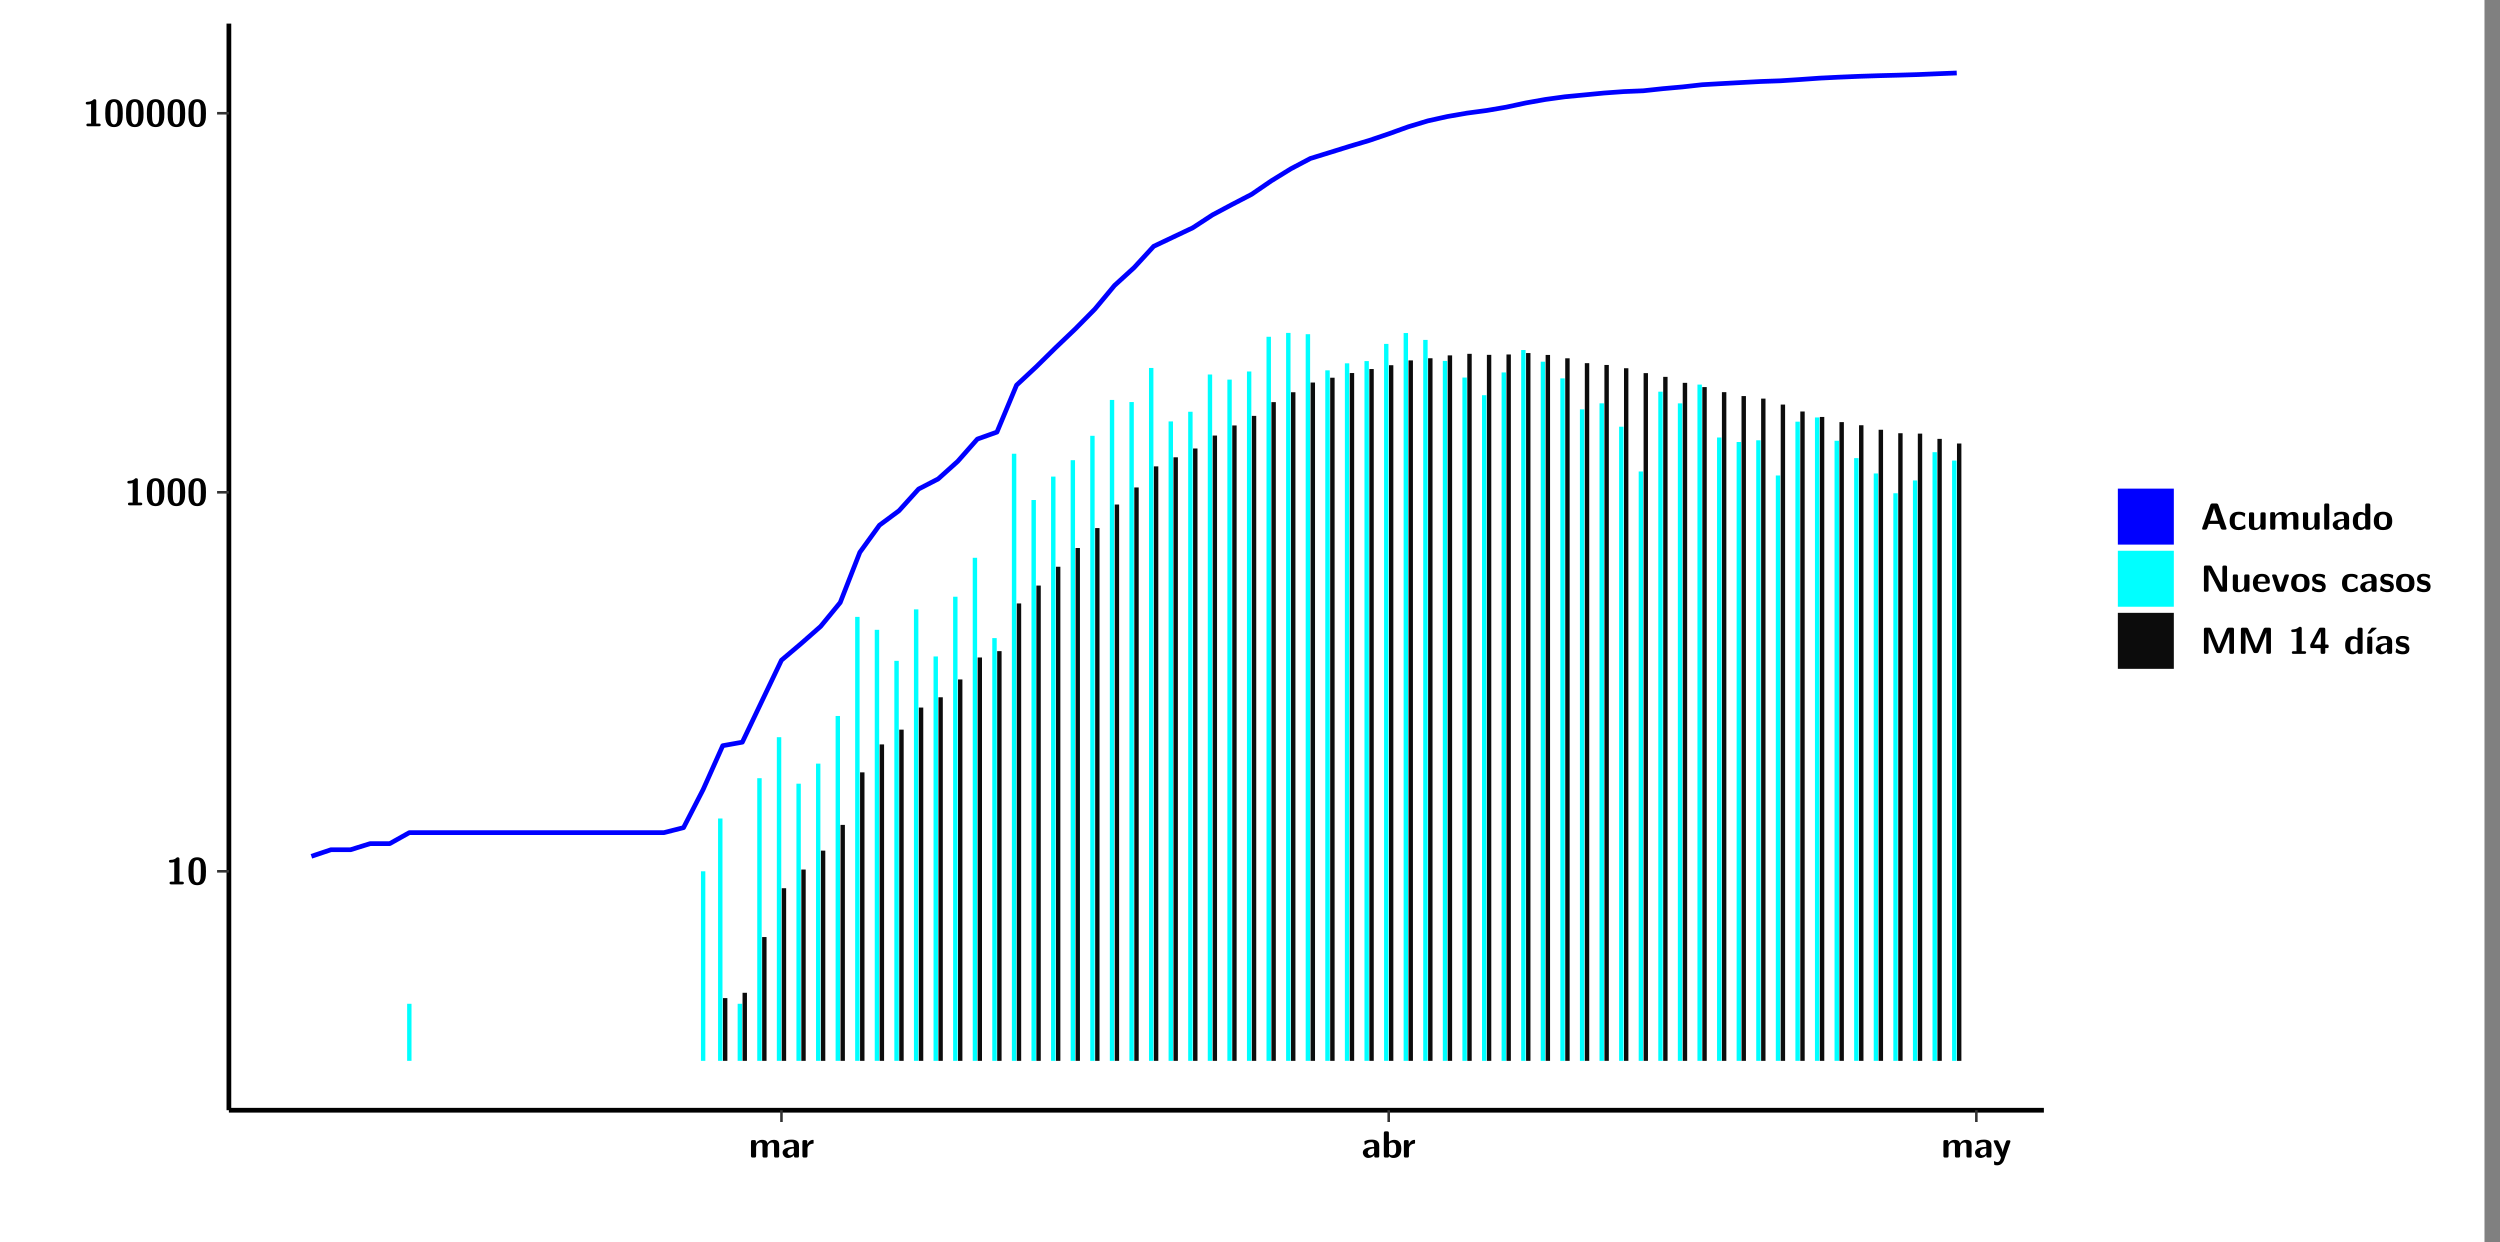 <?xml version="1.0" encoding="UTF-8"?>
<svg xmlns="http://www.w3.org/2000/svg" xmlns:xlink="http://www.w3.org/1999/xlink" width="579.653pt" height="288pt" viewBox="0 0 579.653 288" version="1.1">
<rect x="0" y="0" width="579.653" height="288" fill="#808080" stroke="none"/>
<defs>
<g>
<symbol overflow="visible" id="glyph0-0">
<path style="stroke:none;" d=""/>
</symbol>
<symbol overflow="visible" id="glyph0-1">
<path style="stroke:none;" d="M 3.109 -5.859 C 3.109 -6.016 3.109 -6.281 2.719 -6.281 C 2.547 -6.281 2.516 -6.266 2.406 -6.156 C 2.25 -6.016 1.922 -5.688 1.047 -5.672 C 0.891 -5.672 0.672 -5.609 0.672 -5.359 C 0.672 -5.047 0.969 -5.047 1.094 -5.047 C 1.344 -5.047 1.656 -5.078 1.906 -5.156 L 1.906 -0.625 L 1.234 -0.625 C 1.109 -0.625 0.812 -0.625 0.812 -0.312 C 0.812 0 1.109 0 1.234 0 L 3.719 0 C 3.828 0 4.141 0 4.141 -0.312 C 4.141 -0.625 3.828 -0.625 3.719 -0.625 L 3.109 -0.625 Z M 3.109 -5.859 "/>
</symbol>
<symbol overflow="visible" id="glyph0-2">
<path style="stroke:none;" d="M 4.438 -3 C 4.438 -4.203 4.438 -6.281 2.406 -6.281 C 0.375 -6.281 0.375 -4.219 0.375 -3 C 0.375 -1.812 0.375 0.188 2.406 0.188 C 4.438 0.188 4.438 -1.781 4.438 -3 Z M 2.406 -0.438 C 1.75 -0.438 1.656 -1.25 1.625 -1.484 C 1.562 -1.953 1.562 -2.766 1.562 -3.125 C 1.562 -3.641 1.562 -4.203 1.625 -4.641 C 1.641 -4.875 1.734 -5.641 2.406 -5.641 C 3.047 -5.641 3.156 -4.906 3.188 -4.734 C 3.25 -4.281 3.25 -3.594 3.25 -3.125 C 3.25 -2.625 3.25 -1.953 3.188 -1.469 C 3.156 -1.234 3.062 -0.438 2.406 -0.438 Z M 2.406 -0.438 "/>
</symbol>
<symbol overflow="visible" id="glyph0-3">
<path style="stroke:none;" d="M 7.062 -2.844 C 7.062 -3.75 6.672 -4.109 5.781 -4.109 C 5.156 -4.109 4.688 -3.828 4.359 -3.25 C 4.219 -4.078 3.484 -4.109 3.109 -4.109 C 2.938 -4.109 2.578 -4.109 2.188 -3.828 C 1.906 -3.625 1.734 -3.344 1.672 -3.203 L 1.672 -3.641 C 1.672 -3.922 1.609 -4.062 1.25 -4.062 L 0.953 -4.062 C 0.625 -4.062 0.531 -3.969 0.531 -3.641 L 0.531 -0.422 C 0.531 -0.109 0.625 0 0.953 0 L 1.297 0 C 1.625 0 1.719 -0.109 1.719 -0.422 L 1.719 -2.359 C 1.719 -3.141 2.25 -3.484 2.688 -3.484 C 3.109 -3.484 3.203 -3.297 3.203 -2.828 L 3.203 -0.422 C 3.203 -0.109 3.297 0 3.625 0 L 3.969 0 C 4.297 0 4.391 -0.109 4.391 -0.422 L 4.391 -2.359 C 4.391 -3.141 4.922 -3.484 5.359 -3.484 C 5.781 -3.484 5.875 -3.297 5.875 -2.828 L 5.875 -0.422 C 5.875 -0.109 5.969 0 6.297 0 L 6.641 0 C 6.984 0 7.062 -0.109 7.062 -0.422 Z M 7.062 -2.844 "/>
</symbol>
<symbol overflow="visible" id="glyph0-4">
<path style="stroke:none;" d="M 4.062 -2.766 C 4.062 -4.156 2.734 -4.156 2.297 -4.156 C 1.891 -4.156 1.453 -4.125 0.859 -3.891 C 0.672 -3.797 0.625 -3.781 0.625 -3.688 C 0.625 -3.625 0.688 -3.109 0.688 -3.047 C 0.703 -2.984 0.75 -2.938 0.812 -2.938 C 0.844 -2.938 0.875 -2.969 0.906 -3 C 1.281 -3.391 1.719 -3.578 2.266 -3.578 C 2.734 -3.578 2.875 -3.297 2.875 -2.781 L 2.875 -2.469 C 2.562 -2.469 0.266 -2.453 0.266 -1.172 C 0.266 -0.547 0.766 0.094 1.531 0.094 C 1.828 0.094 2.484 0.016 2.906 -0.594 L 2.906 -0.422 C 2.906 -0.141 2.969 0 3.328 0 L 3.641 0 C 3.984 0 4.062 -0.109 4.062 -0.422 Z M 2.875 -1.344 C 2.875 -0.531 2.047 -0.531 2.016 -0.531 C 1.641 -0.531 1.406 -0.844 1.406 -1.188 C 1.406 -2.047 2.625 -2.109 2.875 -2.109 Z M 2.875 -1.344 "/>
</symbol>
<symbol overflow="visible" id="glyph0-5">
<path style="stroke:none;" d="M 1.703 -2.016 C 1.703 -2.844 2.391 -3.188 2.938 -3.219 C 3.109 -3.234 3.125 -3.234 3.125 -3.469 L 3.125 -3.875 C 3.125 -4.047 3.125 -4.109 2.969 -4.109 C 2.719 -4.109 2.078 -4.031 1.672 -3.078 L 1.656 -3.078 L 1.656 -3.641 C 1.656 -3.922 1.594 -4.062 1.234 -4.062 L 0.953 -4.062 C 0.641 -4.062 0.531 -3.969 0.531 -3.641 L 0.531 -0.422 C 0.531 -0.109 0.625 0 0.953 0 L 1.281 0 C 1.609 0 1.703 -0.109 1.703 -0.422 Z M 1.703 -2.016 "/>
</symbol>
<symbol overflow="visible" id="glyph0-6">
<path style="stroke:none;" d="M 1.703 -5.656 C 1.703 -5.938 1.641 -6.078 1.281 -6.078 L 0.953 -6.078 C 0.641 -6.078 0.531 -5.984 0.531 -5.656 L 0.531 -0.422 C 0.531 -0.109 0.625 0 0.953 0 L 1.312 0 C 1.453 0 1.719 0 1.734 -0.344 C 2.125 0.094 2.578 0.094 2.719 0.094 C 4.578 0.094 4.578 -1.594 4.578 -2.031 C 4.578 -2.453 4.578 -4.109 2.938 -4.109 C 2.219 -4.109 1.781 -3.703 1.703 -3.625 Z M 1.734 -3.172 C 1.844 -3.281 2.109 -3.484 2.5 -3.484 C 3.391 -3.484 3.391 -2.672 3.391 -2.016 C 3.391 -1.375 3.391 -0.531 2.406 -0.531 C 2.047 -0.531 1.828 -0.75 1.734 -0.875 Z M 1.734 -3.172 "/>
</symbol>
<symbol overflow="visible" id="glyph0-7">
<path style="stroke:none;" d="M 4.109 -3.609 C 4.141 -3.719 4.141 -3.734 4.141 -3.781 C 4.141 -4.016 3.906 -4.016 3.797 -4.016 L 3.609 -4.016 C 3.469 -4.016 3.266 -4.016 3.141 -3.812 C 3.109 -3.766 2.406 -1.828 2.359 -1.25 L 2.344 -1.25 C 2.312 -1.672 1.953 -2.484 1.562 -3.328 C 1.328 -3.891 1.266 -4.016 0.828 -4.016 L 0.594 -4.016 C 0.469 -4.016 0.25 -4.016 0.25 -3.781 C 0.25 -3.75 0.281 -3.688 0.297 -3.641 L 1.953 0 C 1.891 0.188 1.859 0.281 1.828 0.375 C 1.734 0.656 1.578 1.047 1.109 1.047 C 0.812 1.047 0.609 0.922 0.516 0.875 C 0.469 0.844 0.453 0.828 0.422 0.828 C 0.391 0.828 0.312 0.859 0.312 0.969 C 0.312 1.031 0.375 1.641 0.391 1.672 C 0.469 1.781 0.953 1.797 1.094 1.797 C 2.172 1.797 2.609 0.766 2.672 0.547 Z M 4.109 -3.609 "/>
</symbol>
<symbol overflow="visible" id="glyph0-8">
<path style="stroke:none;" d="M 4.156 -5.703 C 4.031 -6.078 3.766 -6.078 3.594 -6.078 L 2.828 -6.078 C 2.641 -6.078 2.391 -6.078 2.266 -5.703 L 0.406 -0.406 C 0.375 -0.297 0.375 -0.281 0.375 -0.234 C 0.375 0 0.594 0 0.703 0 L 1.031 0 C 1.188 0 1.453 0 1.578 -0.344 L 1.922 -1.328 L 4.344 -1.328 L 4.641 -0.484 C 4.75 -0.172 4.812 0 5.234 0 L 5.703 0 C 5.828 0 6.047 0 6.047 -0.234 C 6.047 -0.281 6.047 -0.297 6 -0.406 Z M 2.812 -3.938 C 2.938 -4.328 3.062 -4.656 3.125 -4.969 L 3.141 -4.969 C 3.188 -4.766 3.188 -4.75 3.25 -4.547 L 4.078 -2.078 L 2.188 -2.078 Z M 2.812 -3.938 "/>
</symbol>
<symbol overflow="visible" id="glyph0-9">
<path style="stroke:none;" d="M 4 -0.438 C 4 -0.531 3.969 -0.938 3.953 -1.047 C 3.953 -1.078 3.938 -1.172 3.844 -1.172 C 3.812 -1.172 3.797 -1.172 3.703 -1.078 C 3.562 -0.953 3.141 -0.594 2.422 -0.594 C 1.516 -0.594 1.516 -1.469 1.516 -2.031 C 1.516 -2.75 1.562 -3.484 2.453 -3.484 C 3.031 -3.484 3.266 -3.344 3.578 -3.078 C 3.688 -2.984 3.703 -2.984 3.734 -2.984 C 3.828 -2.984 3.844 -3.062 3.844 -3.094 C 3.859 -3.172 3.953 -3.656 3.953 -3.703 C 3.953 -3.781 3.891 -3.812 3.75 -3.891 C 3.328 -4.078 3.062 -4.156 2.453 -4.156 C 1.141 -4.156 0.328 -3.547 0.328 -2.016 C 0.328 -0.562 1.078 0.094 2.406 0.094 C 2.641 0.094 3.172 0.094 3.75 -0.203 C 4 -0.344 4 -0.344 4 -0.438 Z M 4 -0.438 "/>
</symbol>
<symbol overflow="visible" id="glyph0-10">
<path style="stroke:none;" d="M 4.391 -3.594 C 4.391 -3.875 4.328 -4.016 3.969 -4.016 L 3.609 -4.016 C 3.281 -4.016 3.188 -3.906 3.188 -3.594 L 3.188 -1.516 C 3.188 -0.938 2.891 -0.438 2.266 -0.438 C 1.766 -0.438 1.719 -0.562 1.719 -1.031 L 1.719 -3.594 C 1.719 -3.875 1.656 -4.016 1.297 -4.016 L 0.953 -4.016 C 0.625 -4.016 0.531 -3.922 0.531 -3.594 L 0.531 -1.109 C 0.531 -0.172 1.031 0.094 1.953 0.094 C 2.188 0.094 2.812 0.094 3.219 -0.656 L 3.219 -0.422 C 3.219 -0.141 3.281 0 3.641 0 L 3.969 0 C 4.297 0 4.391 -0.109 4.391 -0.422 Z M 4.391 -3.594 "/>
</symbol>
<symbol overflow="visible" id="glyph0-11">
<path style="stroke:none;" d="M 1.703 -5.656 C 1.703 -5.938 1.641 -6.078 1.281 -6.078 L 0.953 -6.078 C 0.641 -6.078 0.531 -5.984 0.531 -5.656 L 0.531 -0.422 C 0.531 -0.109 0.625 0 0.953 0 L 1.281 0 C 1.609 0 1.703 -0.109 1.703 -0.422 Z M 1.703 -5.656 "/>
</symbol>
<symbol overflow="visible" id="glyph0-12">
<path style="stroke:none;" d="M 4.375 -5.656 C 4.375 -5.938 4.312 -6.078 3.953 -6.078 L 3.625 -6.078 C 3.297 -6.078 3.203 -5.969 3.203 -5.656 L 3.203 -3.672 C 2.812 -4.047 2.375 -4.109 2.109 -4.109 C 0.328 -4.109 0.328 -2.422 0.328 -2 C 0.328 -1.594 0.328 0.094 2.062 0.094 C 2.422 0.094 2.812 -0.016 3.188 -0.406 C 3.188 -0.094 3.297 0 3.609 0 L 3.953 0 C 4.281 0 4.375 -0.109 4.375 -0.422 Z M 3.188 -1.094 C 3.188 -0.953 3.188 -0.875 2.922 -0.688 C 2.703 -0.547 2.5 -0.531 2.406 -0.531 C 1.516 -0.531 1.516 -1.344 1.516 -2 C 1.516 -2.656 1.516 -3.484 2.5 -3.484 C 2.75 -3.484 2.984 -3.391 3.188 -3.203 Z M 3.188 -1.094 "/>
</symbol>
<symbol overflow="visible" id="glyph0-13">
<path style="stroke:none;" d="M 4.547 -1.969 C 4.547 -3.406 3.844 -4.156 2.406 -4.156 C 0.953 -4.156 0.266 -3.391 0.266 -1.969 C 0.266 -0.547 1.031 0.094 2.406 0.094 C 3.781 0.094 4.547 -0.531 4.547 -1.969 Z M 2.406 -0.594 C 1.469 -0.594 1.469 -1.375 1.469 -2.078 C 1.469 -2.75 1.469 -3.531 2.406 -3.531 C 3.344 -3.531 3.344 -2.766 3.344 -2.078 C 3.344 -1.391 3.344 -0.594 2.406 -0.594 Z M 2.406 -0.594 "/>
</symbol>
<symbol overflow="visible" id="glyph0-14">
<path style="stroke:none;" d="M 2.656 -5.734 C 2.469 -6.078 2.203 -6.078 2.031 -6.078 L 1.219 -6.078 C 0.906 -6.078 0.797 -5.984 0.797 -5.656 L 0.797 -0.422 C 0.797 -0.109 0.891 0 1.219 0 L 1.453 0 C 1.781 0 1.875 -0.109 1.875 -0.422 L 1.875 -5.016 L 1.891 -5.016 L 4.297 -0.344 C 4.484 0 4.75 0 4.922 0 L 5.734 0 C 6.062 0 6.156 -0.109 6.156 -0.422 L 6.156 -5.656 C 6.156 -5.938 6.094 -6.078 5.734 -6.078 L 5.5 -6.078 C 5.156 -6.078 5.078 -5.969 5.078 -5.656 L 5.078 -1.062 L 5.062 -1.062 Z M 2.656 -5.734 "/>
</symbol>
<symbol overflow="visible" id="glyph0-15">
<path style="stroke:none;" d="M 3.781 -1.875 C 3.984 -1.875 4.203 -1.891 4.203 -2.281 C 4.203 -3.406 3.672 -4.156 2.359 -4.156 C 0.969 -4.156 0.266 -3.375 0.266 -2.047 C 0.266 -0.609 1.109 0.094 2.484 0.094 C 2.812 0.094 3.312 0.047 3.891 -0.234 C 4.078 -0.328 4.141 -0.359 4.141 -0.469 C 4.141 -0.531 4.125 -0.781 4.109 -0.844 C 4.078 -1.125 4.062 -1.125 3.984 -1.125 C 3.953 -1.125 3.938 -1.125 3.844 -1.047 C 3.328 -0.594 2.797 -0.531 2.516 -0.531 C 1.531 -0.531 1.422 -1.312 1.391 -1.875 Z M 1.406 -2.344 C 1.422 -2.875 1.609 -3.531 2.359 -3.531 C 3.062 -3.531 3.203 -3.031 3.219 -2.344 Z M 1.406 -2.344 "/>
</symbol>
<symbol overflow="visible" id="glyph0-16">
<path style="stroke:none;" d="M 4.109 -3.609 C 4.141 -3.719 4.141 -3.75 4.141 -3.766 C 4.141 -4.016 3.922 -4.016 3.797 -4.016 L 3.609 -4.016 C 3.25 -4.016 3.141 -3.891 3.062 -3.641 L 2.203 -0.984 L 1.328 -3.641 C 1.266 -3.828 1.203 -4.016 0.781 -4.016 L 0.578 -4.016 C 0.453 -4.016 0.234 -4.016 0.234 -3.766 C 0.234 -3.75 0.234 -3.719 0.266 -3.609 L 1.312 -0.375 C 1.438 0 1.703 0 1.859 0 L 2.5 0 C 2.672 0 2.938 0 3.062 -0.375 Z M 4.109 -3.609 "/>
</symbol>
<symbol overflow="visible" id="glyph0-17">
<path style="stroke:none;" d="M 3.469 -1.234 C 3.469 -1.734 3.203 -2.031 3.047 -2.172 C 2.703 -2.484 2.391 -2.547 2.031 -2.609 C 1.547 -2.703 1.188 -2.766 1.188 -3.109 C 1.188 -3.469 1.484 -3.547 1.828 -3.547 C 2.406 -3.547 2.719 -3.328 2.953 -3.125 C 3.047 -3.047 3.062 -3.047 3.094 -3.047 C 3.188 -3.047 3.203 -3.125 3.203 -3.156 C 3.219 -3.219 3.312 -3.719 3.312 -3.766 C 3.312 -3.906 2.844 -4.031 2.75 -4.062 C 2.406 -4.156 2.125 -4.156 1.891 -4.156 C 1.5 -4.156 0.328 -4.156 0.328 -2.906 C 0.328 -2.484 0.516 -2.219 0.75 -2 C 1.062 -1.734 1.406 -1.672 1.906 -1.562 C 2.156 -1.531 2.609 -1.453 2.609 -1.062 C 2.609 -0.656 2.266 -0.594 1.922 -0.594 C 1.531 -0.594 1.047 -0.703 0.625 -1.188 C 0.594 -1.234 0.562 -1.266 0.516 -1.266 C 0.422 -1.266 0.406 -1.188 0.391 -1.125 C 0.375 -1.016 0.266 -0.516 0.266 -0.422 C 0.266 -0.266 0.922 -0.062 0.922 -0.047 C 1.406 0.094 1.766 0.094 1.922 0.094 C 2.359 0.094 3.469 0.062 3.469 -1.234 Z M 3.469 -1.234 "/>
</symbol>
<symbol overflow="visible" id="glyph0-18">
<path style="stroke:none;" d="M 4.859 -2.859 C 4.688 -2.422 4.359 -1.609 4.281 -1.312 C 4.203 -1.625 3.844 -2.484 3.656 -2.953 L 2.531 -5.719 C 2.391 -6.078 2.109 -6.078 1.953 -6.078 L 1.219 -6.078 C 0.906 -6.078 0.797 -5.984 0.797 -5.656 L 0.797 -0.422 C 0.797 -0.109 0.891 0 1.219 0 L 1.453 0 C 1.781 0 1.875 -0.109 1.875 -0.422 L 1.875 -4.953 L 1.891 -4.953 C 1.984 -4.562 2.375 -3.578 2.578 -3.062 L 3.609 -0.562 C 3.766 -0.188 3.969 -0.188 4.266 -0.188 C 4.562 -0.188 4.781 -0.188 4.938 -0.562 L 6.062 -3.328 C 6.141 -3.531 6.625 -4.719 6.672 -4.953 L 6.688 -4.953 L 6.688 -0.422 C 6.688 -0.141 6.75 0 7.109 0 L 7.344 0 C 7.672 0 7.766 -0.109 7.766 -0.422 L 7.766 -5.656 C 7.766 -5.938 7.703 -6.078 7.344 -6.078 L 6.609 -6.078 C 6.391 -6.078 6.172 -6.062 6.016 -5.703 Z M 4.859 -2.859 "/>
</symbol>
<symbol overflow="visible" id="glyph0-19">
<path style="stroke:none;" d="M 0.344 -2.297 C 0.266 -2.172 0.266 -2.141 0.266 -1.984 L 0.266 -1.766 C 0.266 -1.484 0.328 -1.344 0.688 -1.344 L 2.672 -1.344 L 2.672 -0.422 C 2.672 -0.141 2.719 0 3.078 0 L 3.328 0 C 3.656 0 3.75 -0.109 3.75 -0.422 L 3.75 -1.344 L 4.125 -1.344 C 4.391 -1.344 4.547 -1.406 4.547 -1.75 C 4.547 -2.078 4.422 -2.172 4.125 -2.172 L 3.75 -2.172 L 3.75 -5.656 C 3.75 -5.984 3.656 -6.078 3.328 -6.078 L 2.688 -6.078 C 2.531 -6.078 2.391 -6.078 2.281 -5.875 Z M 1.188 -2.172 C 2.578 -4.75 2.672 -5.016 2.703 -5.156 L 2.719 -5.156 L 2.719 -2.172 Z M 1.188 -2.172 "/>
</symbol>
<symbol overflow="visible" id="glyph0-20">
<path style="stroke:none;" d="M 3.906 -5.844 C 3.953 -5.875 4 -5.922 4 -5.969 C 4 -6.078 3.906 -6.078 3.766 -6.078 L 3.047 -6.078 C 2.875 -6.078 2.859 -6.078 2.781 -5.984 L 2.031 -4.953 C 1.953 -4.859 1.953 -4.844 1.953 -4.828 C 1.953 -4.703 2.047 -4.703 2.188 -4.703 L 2.516 -4.703 Z M 3.906 -5.844 "/>
</symbol>
<symbol overflow="visible" id="glyph0-21">
<path style="stroke:none;" d="M 1.703 -3.594 C 1.703 -3.875 1.641 -4.016 1.281 -4.016 L 0.953 -4.016 C 0.641 -4.016 0.531 -3.922 0.531 -3.594 L 0.531 -0.422 C 0.531 -0.109 0.625 0 0.953 0 L 1.281 0 C 1.609 0 1.703 -0.109 1.703 -0.422 Z M 1.703 -3.594 "/>
</symbol>
</g>
<clipPath id="clip1">
  <path d="M 0 0 L 576.008 0 L 576.008 288 L 0 288 Z M 0 0 "/>
</clipPath>
<clipPath id="clip2">
  <path d="M 53.07 5.477 L 473.898 5.477 L 473.898 257.414 L 53.07 257.414 Z M 53.07 5.477 "/>
</clipPath>
</defs>
<g id="surface1">
<g clip-path="url(#clip1)" clip-rule="nonzero">
<path style="fill-rule:nonzero;fill:rgb(100%,100%,100%);fill-opacity:1;stroke-width:0.598;stroke-linecap:round;stroke-linejoin:round;stroke:rgb(100%,100%,100%);stroke-opacity:1;stroke-miterlimit:10;" d="M 0 0 L 0 288.004 L 576.008 288.004 L 576.008 0 Z M 0 0 " transform="matrix(1,0,0,-1,0,288)"/>
</g>
<g clip-path="url(#clip2)" clip-rule="nonzero">
<path style=" stroke:none;fill-rule:nonzero;fill:rgb(100%,100%,100%);fill-opacity:1;" d="M 53.07 257.414 L 53.07 5.477 L 473.898 5.477 L 473.898 257.414 Z M 53.07 257.414 "/>
</g>
<path style=" stroke:none;fill-rule:nonzero;fill:rgb(0%,100%,100%);fill-opacity:1;" d="M 94.398 245.969 L 94.398 232.738 L 95.414 232.738 L 95.414 245.969 Z M 94.398 245.969 "/>
<path style=" stroke:none;fill-rule:nonzero;fill:rgb(0%,100%,100%);fill-opacity:1;" d="M 162.523 245.969 L 162.523 202.02 L 163.539 202.02 L 163.539 245.969 Z M 162.523 245.969 "/>
<path style=" stroke:none;fill-rule:nonzero;fill:rgb(0%,100%,100%);fill-opacity:1;" d="M 166.488 245.969 L 166.488 189.777 L 167.516 189.777 L 167.516 245.969 Z M 166.488 245.969 "/>
<path style=" stroke:none;fill-rule:nonzero;fill:rgb(4.999%,4.999%,4.999%);fill-opacity:1;" d="M 167.625 245.969 L 167.625 231.422 L 168.648 231.422 L 168.648 245.969 Z M 167.625 245.969 "/>
<path style=" stroke:none;fill-rule:nonzero;fill:rgb(0%,100%,100%);fill-opacity:1;" d="M 171.031 245.969 L 171.031 232.738 L 172.059 232.738 L 172.059 245.969 Z M 171.031 245.969 "/>
<path style=" stroke:none;fill-rule:nonzero;fill:rgb(4.999%,4.999%,4.999%);fill-opacity:1;" d="M 172.168 245.969 L 172.168 230.188 L 173.191 230.188 L 173.191 245.969 Z M 172.168 245.969 "/>
<path style=" stroke:none;fill-rule:nonzero;fill:rgb(0%,100%,100%);fill-opacity:1;" d="M 175.574 245.969 L 175.574 180.434 L 176.602 180.434 L 176.602 245.969 Z M 175.574 245.969 "/>
<path style=" stroke:none;fill-rule:nonzero;fill:rgb(4.999%,4.999%,4.999%);fill-opacity:1;" d="M 176.711 245.969 L 176.711 217.266 L 177.734 217.266 L 177.734 245.969 Z M 176.711 245.969 "/>
<path style=" stroke:none;fill-rule:nonzero;fill:rgb(0%,100%,100%);fill-opacity:1;" d="M 180.117 245.969 L 180.117 170.926 L 181.145 170.926 L 181.145 245.969 Z M 180.117 245.969 "/>
<path style=" stroke:none;fill-rule:nonzero;fill:rgb(4.999%,4.999%,4.999%);fill-opacity:1;" d="M 181.254 245.969 L 181.254 205.945 L 182.277 205.945 L 182.277 245.969 Z M 181.254 245.969 "/>
<path style=" stroke:none;fill-rule:nonzero;fill:rgb(0%,100%,100%);fill-opacity:1;" d="M 184.66 245.969 L 184.66 181.707 L 185.676 181.707 L 185.676 245.969 Z M 184.66 245.969 "/>
<path style=" stroke:none;fill-rule:nonzero;fill:rgb(4.999%,4.999%,4.999%);fill-opacity:1;" d="M 185.797 245.969 L 185.797 201.613 L 186.812 201.613 L 186.812 245.969 Z M 185.797 245.969 "/>
<path style=" stroke:none;fill-rule:nonzero;fill:rgb(0%,100%,100%);fill-opacity:1;" d="M 189.203 245.969 L 189.203 177.055 L 190.219 177.055 L 190.219 245.969 Z M 189.203 245.969 "/>
<path style=" stroke:none;fill-rule:nonzero;fill:rgb(4.999%,4.999%,4.999%);fill-opacity:1;" d="M 190.34 245.969 L 190.34 197.23 L 191.355 197.23 L 191.355 245.969 Z M 190.34 245.969 "/>
<path style=" stroke:none;fill-rule:nonzero;fill:rgb(0%,100%,100%);fill-opacity:1;" d="M 193.746 245.969 L 193.746 166.008 L 194.762 166.008 L 194.762 245.969 Z M 193.746 245.969 "/>
<path style=" stroke:none;fill-rule:nonzero;fill:rgb(4.999%,4.999%,4.999%);fill-opacity:1;" d="M 194.883 245.969 L 194.883 191.262 L 195.898 191.262 L 195.898 245.969 Z M 194.883 245.969 "/>
<path style=" stroke:none;fill-rule:nonzero;fill:rgb(0%,100%,100%);fill-opacity:1;" d="M 198.277 245.969 L 198.277 143.031 L 199.305 143.031 L 199.305 245.969 Z M 198.277 245.969 "/>
<path style=" stroke:none;fill-rule:nonzero;fill:rgb(4.999%,4.999%,4.999%);fill-opacity:1;" d="M 199.414 245.969 L 199.414 179.078 L 200.441 179.078 L 200.441 245.969 Z M 199.414 245.969 "/>
<path style=" stroke:none;fill-rule:nonzero;fill:rgb(0%,100%,100%);fill-opacity:1;" d="M 202.82 245.969 L 202.82 146.031 L 203.848 146.031 L 203.848 245.969 Z M 202.82 245.969 "/>
<path style=" stroke:none;fill-rule:nonzero;fill:rgb(4.999%,4.999%,4.999%);fill-opacity:1;" d="M 203.957 245.969 L 203.957 172.602 L 204.984 172.602 L 204.984 245.969 Z M 203.957 245.969 "/>
<path style=" stroke:none;fill-rule:nonzero;fill:rgb(0%,100%,100%);fill-opacity:1;" d="M 207.363 245.969 L 207.363 153.223 L 208.391 153.223 L 208.391 245.969 Z M 207.363 245.969 "/>
<path style=" stroke:none;fill-rule:nonzero;fill:rgb(4.999%,4.999%,4.999%);fill-opacity:1;" d="M 208.5 245.969 L 208.5 169.176 L 209.527 169.176 L 209.527 245.969 Z M 208.5 245.969 "/>
<path style=" stroke:none;fill-rule:nonzero;fill:rgb(0%,100%,100%);fill-opacity:1;" d="M 211.906 245.969 L 211.906 141.289 L 212.934 141.289 L 212.934 245.969 Z M 211.906 245.969 "/>
<path style=" stroke:none;fill-rule:nonzero;fill:rgb(4.999%,4.999%,4.999%);fill-opacity:1;" d="M 213.043 245.969 L 213.043 164.055 L 214.07 164.055 L 214.07 245.969 Z M 213.043 245.969 "/>
<path style=" stroke:none;fill-rule:nonzero;fill:rgb(0%,100%,100%);fill-opacity:1;" d="M 216.449 245.969 L 216.449 152.207 L 217.469 152.207 L 217.469 245.969 Z M 216.449 245.969 "/>
<path style=" stroke:none;fill-rule:nonzero;fill:rgb(4.999%,4.999%,4.999%);fill-opacity:1;" d="M 217.586 245.969 L 217.586 161.672 L 218.602 161.672 L 218.602 245.969 Z M 217.586 245.969 "/>
<path style=" stroke:none;fill-rule:nonzero;fill:rgb(0%,100%,100%);fill-opacity:1;" d="M 220.992 245.969 L 220.992 138.359 L 222.012 138.359 L 222.012 245.969 Z M 220.992 245.969 "/>
<path style=" stroke:none;fill-rule:nonzero;fill:rgb(4.999%,4.999%,4.999%);fill-opacity:1;" d="M 222.129 245.969 L 222.129 157.539 L 223.145 157.539 L 223.145 245.969 Z M 222.129 245.969 "/>
<path style=" stroke:none;fill-rule:nonzero;fill:rgb(0%,100%,100%);fill-opacity:1;" d="M 225.539 245.969 L 225.539 129.332 L 226.555 129.332 L 226.555 245.969 Z M 225.539 245.969 "/>
<path style=" stroke:none;fill-rule:nonzero;fill:rgb(4.999%,4.999%,4.999%);fill-opacity:1;" d="M 226.672 245.969 L 226.672 152.445 L 227.688 152.445 L 227.688 245.969 Z M 226.672 245.969 "/>
<path style=" stroke:none;fill-rule:nonzero;fill:rgb(0%,100%,100%);fill-opacity:1;" d="M 230.07 245.969 L 230.07 147.953 L 231.098 147.953 L 231.098 245.969 Z M 230.07 245.969 "/>
<path style=" stroke:none;fill-rule:nonzero;fill:rgb(4.999%,4.999%,4.999%);fill-opacity:1;" d="M 231.207 245.969 L 231.207 150.973 L 232.23 150.973 L 232.23 245.969 Z M 231.207 245.969 "/>
<path style=" stroke:none;fill-rule:nonzero;fill:rgb(0%,100%,100%);fill-opacity:1;" d="M 234.613 245.969 L 234.613 105.203 L 235.641 105.203 L 235.641 245.969 Z M 234.613 245.969 "/>
<path style=" stroke:none;fill-rule:nonzero;fill:rgb(4.999%,4.999%,4.999%);fill-opacity:1;" d="M 235.75 245.969 L 235.75 139.914 L 236.773 139.914 L 236.773 245.969 Z M 235.75 245.969 "/>
<path style=" stroke:none;fill-rule:nonzero;fill:rgb(0%,100%,100%);fill-opacity:1;" d="M 239.156 245.969 L 239.156 115.934 L 240.184 115.934 L 240.184 245.969 Z M 239.156 245.969 "/>
<path style=" stroke:none;fill-rule:nonzero;fill:rgb(4.999%,4.999%,4.999%);fill-opacity:1;" d="M 240.293 245.969 L 240.293 135.77 L 241.316 135.77 L 241.316 245.969 Z M 240.293 245.969 "/>
<path style=" stroke:none;fill-rule:nonzero;fill:rgb(0%,100%,100%);fill-opacity:1;" d="M 243.699 245.969 L 243.699 110.504 L 244.727 110.504 L 244.727 245.969 Z M 243.699 245.969 "/>
<path style=" stroke:none;fill-rule:nonzero;fill:rgb(4.999%,4.999%,4.999%);fill-opacity:1;" d="M 244.836 245.969 L 244.836 131.406 L 245.859 131.406 L 245.859 245.969 Z M 244.836 245.969 "/>
<path style=" stroke:none;fill-rule:nonzero;fill:rgb(0%,100%,100%);fill-opacity:1;" d="M 248.242 245.969 L 248.242 106.699 L 249.258 106.699 L 249.258 245.969 Z M 248.242 245.969 "/>
<path style=" stroke:none;fill-rule:nonzero;fill:rgb(4.999%,4.999%,4.999%);fill-opacity:1;" d="M 249.379 245.969 L 249.379 127.062 L 250.395 127.062 L 250.395 245.969 Z M 249.379 245.969 "/>
<path style=" stroke:none;fill-rule:nonzero;fill:rgb(0%,100%,100%);fill-opacity:1;" d="M 252.785 245.969 L 252.785 101.047 L 253.801 101.047 L 253.801 245.969 Z M 252.785 245.969 "/>
<path style=" stroke:none;fill-rule:nonzero;fill:rgb(4.999%,4.999%,4.999%);fill-opacity:1;" d="M 253.922 245.969 L 253.922 122.438 L 254.938 122.438 L 254.938 245.969 Z M 253.922 245.969 "/>
<path style=" stroke:none;fill-rule:nonzero;fill:rgb(0%,100%,100%);fill-opacity:1;" d="M 257.328 245.969 L 257.328 92.73 L 258.344 92.73 L 258.344 245.969 Z M 257.328 245.969 "/>
<path style=" stroke:none;fill-rule:nonzero;fill:rgb(4.999%,4.999%,4.999%);fill-opacity:1;" d="M 258.465 245.969 L 258.465 116.98 L 259.48 116.98 L 259.48 245.969 Z M 258.465 245.969 "/>
<path style=" stroke:none;fill-rule:nonzero;fill:rgb(0%,100%,100%);fill-opacity:1;" d="M 261.863 245.969 L 261.863 93.219 L 262.887 93.219 L 262.887 245.969 Z M 261.863 245.969 "/>
<path style=" stroke:none;fill-rule:nonzero;fill:rgb(4.999%,4.999%,4.999%);fill-opacity:1;" d="M 262.996 245.969 L 262.996 113.023 L 264.023 113.023 L 264.023 245.969 Z M 262.996 245.969 "/>
<path style=" stroke:none;fill-rule:nonzero;fill:rgb(0%,100%,100%);fill-opacity:1;" d="M 266.406 245.969 L 266.406 85.316 L 267.43 85.316 L 267.43 245.969 Z M 266.406 245.969 "/>
<path style=" stroke:none;fill-rule:nonzero;fill:rgb(4.999%,4.999%,4.999%);fill-opacity:1;" d="M 267.539 245.969 L 267.539 108.133 L 268.566 108.133 L 268.566 245.969 Z M 267.539 245.969 "/>
<path style=" stroke:none;fill-rule:nonzero;fill:rgb(0%,100%,100%);fill-opacity:1;" d="M 270.949 245.969 L 270.949 97.711 L 271.973 97.711 L 271.973 245.969 Z M 270.949 245.969 "/>
<path style=" stroke:none;fill-rule:nonzero;fill:rgb(4.999%,4.999%,4.999%);fill-opacity:1;" d="M 272.082 245.969 L 272.082 106.031 L 273.109 106.031 L 273.109 245.969 Z M 272.082 245.969 "/>
<path style=" stroke:none;fill-rule:nonzero;fill:rgb(0%,100%,100%);fill-opacity:1;" d="M 275.492 245.969 L 275.492 95.469 L 276.516 95.469 L 276.516 245.969 Z M 275.492 245.969 "/>
<path style=" stroke:none;fill-rule:nonzero;fill:rgb(4.999%,4.999%,4.999%);fill-opacity:1;" d="M 276.625 245.969 L 276.625 103.988 L 277.652 103.988 L 277.652 245.969 Z M 276.625 245.969 "/>
<path style=" stroke:none;fill-rule:nonzero;fill:rgb(0%,100%,100%);fill-opacity:1;" d="M 280.035 245.969 L 280.035 86.832 L 281.051 86.832 L 281.051 245.969 Z M 280.035 245.969 "/>
<path style=" stroke:none;fill-rule:nonzero;fill:rgb(4.999%,4.999%,4.999%);fill-opacity:1;" d="M 281.168 245.969 L 281.168 100.988 L 282.184 100.988 L 282.184 245.969 Z M 281.168 245.969 "/>
<path style=" stroke:none;fill-rule:nonzero;fill:rgb(0%,100%,100%);fill-opacity:1;" d="M 284.578 245.969 L 284.578 88.016 L 285.594 88.016 L 285.594 245.969 Z M 284.578 245.969 "/>
<path style=" stroke:none;fill-rule:nonzero;fill:rgb(4.999%,4.999%,4.999%);fill-opacity:1;" d="M 285.711 245.969 L 285.711 98.648 L 286.727 98.648 L 286.727 245.969 Z M 285.711 245.969 "/>
<path style=" stroke:none;fill-rule:nonzero;fill:rgb(0%,100%,100%);fill-opacity:1;" d="M 289.121 245.969 L 289.121 86.133 L 290.137 86.133 L 290.137 245.969 Z M 289.121 245.969 "/>
<path style=" stroke:none;fill-rule:nonzero;fill:rgb(4.999%,4.999%,4.999%);fill-opacity:1;" d="M 290.254 245.969 L 290.254 96.426 L 291.273 96.426 L 291.273 245.969 Z M 290.254 245.969 "/>
<path style=" stroke:none;fill-rule:nonzero;fill:rgb(0%,100%,100%);fill-opacity:1;" d="M 293.652 245.969 L 293.652 78.086 L 294.68 78.086 L 294.68 245.969 Z M 293.652 245.969 "/>
<path style=" stroke:none;fill-rule:nonzero;fill:rgb(4.999%,4.999%,4.999%);fill-opacity:1;" d="M 294.789 245.969 L 294.789 93.238 L 295.816 93.238 L 295.816 245.969 Z M 294.789 245.969 "/>
<path style=" stroke:none;fill-rule:nonzero;fill:rgb(0%,100%,100%);fill-opacity:1;" d="M 298.195 245.969 L 298.195 77.188 L 299.223 77.188 L 299.223 245.969 Z M 298.195 245.969 "/>
<path style=" stroke:none;fill-rule:nonzero;fill:rgb(4.999%,4.999%,4.999%);fill-opacity:1;" d="M 299.332 245.969 L 299.332 90.945 L 300.359 90.945 L 300.359 245.969 Z M 299.332 245.969 "/>
<path style=" stroke:none;fill-rule:nonzero;fill:rgb(0%,100%,100%);fill-opacity:1;" d="M 302.738 245.969 L 302.738 77.488 L 303.766 77.488 L 303.766 245.969 Z M 302.738 245.969 "/>
<path style=" stroke:none;fill-rule:nonzero;fill:rgb(4.999%,4.999%,4.999%);fill-opacity:1;" d="M 303.875 245.969 L 303.875 88.695 L 304.902 88.695 L 304.902 245.969 Z M 303.875 245.969 "/>
<path style=" stroke:none;fill-rule:nonzero;fill:rgb(0%,100%,100%);fill-opacity:1;" d="M 307.281 245.969 L 307.281 85.867 L 308.309 85.867 L 308.309 245.969 Z M 307.281 245.969 "/>
<path style=" stroke:none;fill-rule:nonzero;fill:rgb(4.999%,4.999%,4.999%);fill-opacity:1;" d="M 308.418 245.969 L 308.418 87.578 L 309.445 87.578 L 309.445 245.969 Z M 308.418 245.969 "/>
<path style=" stroke:none;fill-rule:nonzero;fill:rgb(0%,100%,100%);fill-opacity:1;" d="M 311.824 245.969 L 311.824 84.242 L 312.84 84.242 L 312.84 245.969 Z M 311.824 245.969 "/>
<path style=" stroke:none;fill-rule:nonzero;fill:rgb(4.999%,4.999%,4.999%);fill-opacity:1;" d="M 312.961 245.969 L 312.961 86.492 L 313.977 86.492 L 313.977 245.969 Z M 312.961 245.969 "/>
<path style=" stroke:none;fill-rule:nonzero;fill:rgb(0%,100%,100%);fill-opacity:1;" d="M 316.367 245.969 L 316.367 83.723 L 317.383 83.723 L 317.383 245.969 Z M 316.367 245.969 "/>
<path style=" stroke:none;fill-rule:nonzero;fill:rgb(4.999%,4.999%,4.999%);fill-opacity:1;" d="M 317.504 245.969 L 317.504 85.566 L 318.52 85.566 L 318.52 245.969 Z M 317.504 245.969 "/>
<path style=" stroke:none;fill-rule:nonzero;fill:rgb(0%,100%,100%);fill-opacity:1;" d="M 320.91 245.969 L 320.91 79.738 L 321.926 79.738 L 321.926 245.969 Z M 320.91 245.969 "/>
<path style=" stroke:none;fill-rule:nonzero;fill:rgb(4.999%,4.999%,4.999%);fill-opacity:1;" d="M 322.047 245.969 L 322.047 84.68 L 323.062 84.68 L 323.062 245.969 Z M 322.047 245.969 "/>
<path style=" stroke:none;fill-rule:nonzero;fill:rgb(0%,100%,100%);fill-opacity:1;" d="M 325.445 245.969 L 325.445 77.219 L 326.469 77.219 L 326.469 245.969 Z M 325.445 245.969 "/>
<path style=" stroke:none;fill-rule:nonzero;fill:rgb(4.999%,4.999%,4.999%);fill-opacity:1;" d="M 326.578 245.969 L 326.578 83.562 L 327.605 83.562 L 327.605 245.969 Z M 326.578 245.969 "/>
<path style=" stroke:none;fill-rule:nonzero;fill:rgb(0%,100%,100%);fill-opacity:1;" d="M 329.988 245.969 L 329.988 78.812 L 331.012 78.812 L 331.012 245.969 Z M 329.988 245.969 "/>
<path style=" stroke:none;fill-rule:nonzero;fill:rgb(4.999%,4.999%,4.999%);fill-opacity:1;" d="M 331.121 245.969 L 331.121 83.066 L 332.148 83.066 L 332.148 245.969 Z M 331.121 245.969 "/>
<path style=" stroke:none;fill-rule:nonzero;fill:rgb(0%,100%,100%);fill-opacity:1;" d="M 334.531 245.969 L 334.531 83.684 L 335.555 83.684 L 335.555 245.969 Z M 334.531 245.969 "/>
<path style=" stroke:none;fill-rule:nonzero;fill:rgb(4.999%,4.999%,4.999%);fill-opacity:1;" d="M 335.664 245.969 L 335.664 82.398 L 336.691 82.398 L 336.691 245.969 Z M 335.664 245.969 "/>
<path style=" stroke:none;fill-rule:nonzero;fill:rgb(0%,100%,100%);fill-opacity:1;" d="M 339.074 245.969 L 339.074 87.539 L 340.098 87.539 L 340.098 245.969 Z M 339.074 245.969 "/>
<path style=" stroke:none;fill-rule:nonzero;fill:rgb(4.999%,4.999%,4.999%);fill-opacity:1;" d="M 340.207 245.969 L 340.207 82.039 L 341.234 82.039 L 341.234 245.969 Z M 340.207 245.969 "/>
<path style=" stroke:none;fill-rule:nonzero;fill:rgb(0%,100%,100%);fill-opacity:1;" d="M 343.617 245.969 L 343.617 91.633 L 344.633 91.633 L 344.633 245.969 Z M 343.617 245.969 "/>
<path style=" stroke:none;fill-rule:nonzero;fill:rgb(4.999%,4.999%,4.999%);fill-opacity:1;" d="M 344.75 245.969 L 344.75 82.277 L 345.77 82.277 L 345.77 245.969 Z M 344.75 245.969 "/>
<path style=" stroke:none;fill-rule:nonzero;fill:rgb(0%,100%,100%);fill-opacity:1;" d="M 348.16 245.969 L 348.16 86.355 L 349.176 86.355 L 349.176 245.969 Z M 348.16 245.969 "/>
<path style=" stroke:none;fill-rule:nonzero;fill:rgb(4.999%,4.999%,4.999%);fill-opacity:1;" d="M 349.293 245.969 L 349.293 82.188 L 350.312 82.188 L 350.312 245.969 Z M 349.293 245.969 "/>
<path style=" stroke:none;fill-rule:nonzero;fill:rgb(0%,100%,100%);fill-opacity:1;" d="M 352.703 245.969 L 352.703 81.152 L 353.719 81.152 L 353.719 245.969 Z M 352.703 245.969 "/>
<path style=" stroke:none;fill-rule:nonzero;fill:rgb(4.999%,4.999%,4.999%);fill-opacity:1;" d="M 353.836 245.969 L 353.836 81.859 L 354.855 81.859 L 354.855 245.969 Z M 353.836 245.969 "/>
<path style=" stroke:none;fill-rule:nonzero;fill:rgb(0%,100%,100%);fill-opacity:1;" d="M 357.234 245.969 L 357.234 83.863 L 358.262 83.863 L 358.262 245.969 Z M 357.234 245.969 "/>
<path style=" stroke:none;fill-rule:nonzero;fill:rgb(4.999%,4.999%,4.999%);fill-opacity:1;" d="M 358.371 245.969 L 358.371 82.297 L 359.398 82.297 L 359.398 245.969 Z M 358.371 245.969 "/>
<path style=" stroke:none;fill-rule:nonzero;fill:rgb(0%,100%,100%);fill-opacity:1;" d="M 361.777 245.969 L 361.777 87.727 L 362.805 87.727 L 362.805 245.969 Z M 361.777 245.969 "/>
<path style=" stroke:none;fill-rule:nonzero;fill:rgb(4.999%,4.999%,4.999%);fill-opacity:1;" d="M 362.914 245.969 L 362.914 83.074 L 363.941 83.074 L 363.941 245.969 Z M 362.914 245.969 "/>
<path style=" stroke:none;fill-rule:nonzero;fill:rgb(0%,100%,100%);fill-opacity:1;" d="M 366.32 245.969 L 366.32 94.922 L 367.348 94.922 L 367.348 245.969 Z M 366.32 245.969 "/>
<path style=" stroke:none;fill-rule:nonzero;fill:rgb(4.999%,4.999%,4.999%);fill-opacity:1;" d="M 367.457 245.969 L 367.457 84.203 L 368.484 84.203 L 368.484 245.969 Z M 367.457 245.969 "/>
<path style=" stroke:none;fill-rule:nonzero;fill:rgb(0%,100%,100%);fill-opacity:1;" d="M 370.863 245.969 L 370.863 93.516 L 371.891 93.516 L 371.891 245.969 Z M 370.863 245.969 "/>
<path style=" stroke:none;fill-rule:nonzero;fill:rgb(4.999%,4.999%,4.999%);fill-opacity:1;" d="M 372 245.969 L 372 84.621 L 373.027 84.621 L 373.027 245.969 Z M 372 245.969 "/>
<path style=" stroke:none;fill-rule:nonzero;fill:rgb(0%,100%,100%);fill-opacity:1;" d="M 375.406 245.969 L 375.406 98.938 L 376.422 98.938 L 376.422 245.969 Z M 375.406 245.969 "/>
<path style=" stroke:none;fill-rule:nonzero;fill:rgb(4.999%,4.999%,4.999%);fill-opacity:1;" d="M 376.543 245.969 L 376.543 85.379 L 377.559 85.379 L 377.559 245.969 Z M 376.543 245.969 "/>
<path style=" stroke:none;fill-rule:nonzero;fill:rgb(0%,100%,100%);fill-opacity:1;" d="M 379.949 245.969 L 379.949 109.316 L 380.965 109.316 L 380.965 245.969 Z M 379.949 245.969 "/>
<path style=" stroke:none;fill-rule:nonzero;fill:rgb(4.999%,4.999%,4.999%);fill-opacity:1;" d="M 381.086 245.969 L 381.086 86.512 L 382.102 86.512 L 382.102 245.969 Z M 381.086 245.969 "/>
<path style=" stroke:none;fill-rule:nonzero;fill:rgb(0%,100%,100%);fill-opacity:1;" d="M 384.492 245.969 L 384.492 90.816 L 385.508 90.816 L 385.508 245.969 Z M 384.492 245.969 "/>
<path style=" stroke:none;fill-rule:nonzero;fill:rgb(4.999%,4.999%,4.999%);fill-opacity:1;" d="M 385.629 245.969 L 385.629 87.379 L 386.645 87.379 L 386.645 245.969 Z M 385.629 245.969 "/>
<path style=" stroke:none;fill-rule:nonzero;fill:rgb(0%,100%,100%);fill-opacity:1;" d="M 389.027 245.969 L 389.027 93.527 L 390.051 93.527 L 390.051 245.969 Z M 389.027 245.969 "/>
<path style=" stroke:none;fill-rule:nonzero;fill:rgb(4.999%,4.999%,4.999%);fill-opacity:1;" d="M 390.16 245.969 L 390.16 88.766 L 391.188 88.766 L 391.188 245.969 Z M 390.16 245.969 "/>
<path style=" stroke:none;fill-rule:nonzero;fill:rgb(0%,100%,100%);fill-opacity:1;" d="M 393.57 245.969 L 393.57 89.172 L 394.594 89.172 L 394.594 245.969 Z M 393.57 245.969 "/>
<path style=" stroke:none;fill-rule:nonzero;fill:rgb(4.999%,4.999%,4.999%);fill-opacity:1;" d="M 394.703 245.969 L 394.703 89.75 L 395.73 89.75 L 395.73 245.969 Z M 394.703 245.969 "/>
<path style=" stroke:none;fill-rule:nonzero;fill:rgb(0%,100%,100%);fill-opacity:1;" d="M 398.113 245.969 L 398.113 101.438 L 399.137 101.438 L 399.137 245.969 Z M 398.113 245.969 "/>
<path style=" stroke:none;fill-rule:nonzero;fill:rgb(4.999%,4.999%,4.999%);fill-opacity:1;" d="M 399.246 245.969 L 399.246 90.926 L 400.273 90.926 L 400.273 245.969 Z M 399.246 245.969 "/>
<path style=" stroke:none;fill-rule:nonzero;fill:rgb(0%,100%,100%);fill-opacity:1;" d="M 402.656 245.969 L 402.656 102.484 L 403.68 102.484 L 403.68 245.969 Z M 402.656 245.969 "/>
<path style=" stroke:none;fill-rule:nonzero;fill:rgb(4.999%,4.999%,4.999%);fill-opacity:1;" d="M 403.789 245.969 L 403.789 91.832 L 404.816 91.832 L 404.816 245.969 Z M 403.789 245.969 "/>
<path style=" stroke:none;fill-rule:nonzero;fill:rgb(0%,100%,100%);fill-opacity:1;" d="M 407.199 245.969 L 407.199 102.086 L 408.215 102.086 L 408.215 245.969 Z M 407.199 245.969 "/>
<path style=" stroke:none;fill-rule:nonzero;fill:rgb(4.999%,4.999%,4.999%);fill-opacity:1;" d="M 408.336 245.969 L 408.336 92.422 L 409.352 92.422 L 409.352 245.969 Z M 408.336 245.969 "/>
<path style=" stroke:none;fill-rule:nonzero;fill:rgb(0%,100%,100%);fill-opacity:1;" d="M 411.742 245.969 L 411.742 110.246 L 412.758 110.246 L 412.758 245.969 Z M 411.742 245.969 "/>
<path style=" stroke:none;fill-rule:nonzero;fill:rgb(4.999%,4.999%,4.999%);fill-opacity:1;" d="M 412.879 245.969 L 412.879 93.805 L 413.895 93.805 L 413.895 245.969 Z M 412.879 245.969 "/>
<path style=" stroke:none;fill-rule:nonzero;fill:rgb(0%,100%,100%);fill-opacity:1;" d="M 416.285 245.969 L 416.285 97.77 L 417.301 97.77 L 417.301 245.969 Z M 416.285 245.969 "/>
<path style=" stroke:none;fill-rule:nonzero;fill:rgb(4.999%,4.999%,4.999%);fill-opacity:1;" d="M 417.422 245.969 L 417.422 95.41 L 418.438 95.41 L 418.438 245.969 Z M 417.422 245.969 "/>
<path style=" stroke:none;fill-rule:nonzero;fill:rgb(0%,100%,100%);fill-opacity:1;" d="M 420.816 245.969 L 420.816 96.793 L 421.844 96.793 L 421.844 245.969 Z M 420.816 245.969 "/>
<path style=" stroke:none;fill-rule:nonzero;fill:rgb(4.999%,4.999%,4.999%);fill-opacity:1;" d="M 421.953 245.969 L 421.953 96.676 L 422.98 96.676 L 422.98 245.969 Z M 421.953 245.969 "/>
<path style=" stroke:none;fill-rule:nonzero;fill:rgb(0%,100%,100%);fill-opacity:1;" d="M 425.359 245.969 L 425.359 102.195 L 426.387 102.195 L 426.387 245.969 Z M 425.359 245.969 "/>
<path style=" stroke:none;fill-rule:nonzero;fill:rgb(4.999%,4.999%,4.999%);fill-opacity:1;" d="M 426.496 245.969 L 426.496 97.871 L 427.523 97.871 L 427.523 245.969 Z M 426.496 245.969 "/>
<path style=" stroke:none;fill-rule:nonzero;fill:rgb(0%,100%,100%);fill-opacity:1;" d="M 429.902 245.969 L 429.902 106.219 L 430.93 106.219 L 430.93 245.969 Z M 429.902 245.969 "/>
<path style=" stroke:none;fill-rule:nonzero;fill:rgb(4.999%,4.999%,4.999%);fill-opacity:1;" d="M 431.039 245.969 L 431.039 98.598 L 432.066 98.598 L 432.066 245.969 Z M 431.039 245.969 "/>
<path style=" stroke:none;fill-rule:nonzero;fill:rgb(0%,100%,100%);fill-opacity:1;" d="M 434.445 245.969 L 434.445 109.777 L 435.473 109.777 L 435.473 245.969 Z M 434.445 245.969 "/>
<path style=" stroke:none;fill-rule:nonzero;fill:rgb(4.999%,4.999%,4.999%);fill-opacity:1;" d="M 435.582 245.969 L 435.582 99.645 L 436.609 99.645 L 436.609 245.969 Z M 435.582 245.969 "/>
<path style=" stroke:none;fill-rule:nonzero;fill:rgb(0%,100%,100%);fill-opacity:1;" d="M 438.988 245.969 L 438.988 114.367 L 440.004 114.367 L 440.004 245.969 Z M 438.988 245.969 "/>
<path style=" stroke:none;fill-rule:nonzero;fill:rgb(4.999%,4.999%,4.999%);fill-opacity:1;" d="M 440.125 245.969 L 440.125 100.449 L 441.141 100.449 L 441.141 245.969 Z M 440.125 245.969 "/>
<path style=" stroke:none;fill-rule:nonzero;fill:rgb(0%,100%,100%);fill-opacity:1;" d="M 443.531 245.969 L 443.531 111.398 L 444.547 111.398 L 444.547 245.969 Z M 443.531 245.969 "/>
<path style=" stroke:none;fill-rule:nonzero;fill:rgb(4.999%,4.999%,4.999%);fill-opacity:1;" d="M 444.668 245.969 L 444.668 100.539 L 445.684 100.539 L 445.684 245.969 Z M 444.668 245.969 "/>
<path style=" stroke:none;fill-rule:nonzero;fill:rgb(0%,100%,100%);fill-opacity:1;" d="M 448.074 245.969 L 448.074 104.844 L 449.09 104.844 L 449.09 245.969 Z M 448.074 245.969 "/>
<path style=" stroke:none;fill-rule:nonzero;fill:rgb(4.999%,4.999%,4.999%);fill-opacity:1;" d="M 449.211 245.969 L 449.211 101.758 L 450.227 101.758 L 450.227 245.969 Z M 449.211 245.969 "/>
<path style=" stroke:none;fill-rule:nonzero;fill:rgb(0%,100%,100%);fill-opacity:1;" d="M 452.609 245.969 L 452.609 106.789 L 453.633 106.789 L 453.633 245.969 Z M 452.609 245.969 "/>
<path style=" stroke:none;fill-rule:nonzero;fill:rgb(4.999%,4.999%,4.999%);fill-opacity:1;" d="M 453.746 245.969 L 453.746 102.832 L 454.77 102.832 L 454.77 245.969 Z M 453.746 245.969 "/>
<path style="fill:none;stroke-width:1.096;stroke-linecap:butt;stroke-linejoin:round;stroke:rgb(0%,0%,100%);stroke-opacity:1;stroke-miterlimit:10;" d="M 72.199 89.457 L 76.742 90.98 L 81.277 90.98 L 85.82 92.395 L 90.363 92.395 L 94.906 94.945 L 153.945 94.945 L 158.488 96.102 L 163.031 104.938 L 167.574 115.102 L 172.117 115.918 L 176.648 125.422 L 181.191 134.926 L 185.734 138.77 L 190.277 142.766 L 194.82 148.305 L 199.363 159.934 L 203.906 166.219 L 208.441 169.578 L 212.984 174.609 L 217.527 176.957 L 222.07 181.043 L 226.613 186.195 L 231.156 187.816 L 235.699 198.699 L 240.23 202.922 L 244.773 207.395 L 249.316 211.73 L 253.859 216.332 L 258.406 221.801 L 262.949 225.945 L 267.492 230.887 L 272.023 233.039 L 276.566 235.191 L 281.109 238.16 L 285.652 240.582 L 290.195 242.941 L 294.738 246.051 L 299.281 248.852 L 303.816 251.25 L 308.359 252.656 L 312.902 254.07 L 317.445 255.426 L 321.988 256.969 L 326.531 258.605 L 331.074 259.977 L 335.605 260.984 L 340.148 261.773 L 344.691 262.379 L 349.234 263.156 L 353.777 264.133 L 358.32 264.941 L 362.863 265.566 L 367.398 265.996 L 371.941 266.434 L 376.484 266.762 L 381.027 266.953 L 385.57 267.441 L 390.113 267.848 L 394.656 268.355 L 399.188 268.617 L 403.73 268.863 L 408.273 269.105 L 412.816 269.266 L 417.359 269.562 L 421.902 269.883 L 426.445 270.109 L 430.98 270.301 L 435.523 270.449 L 440.066 270.57 L 444.609 270.707 L 449.152 270.898 L 453.695 271.078 " transform="matrix(1,0,0,-1,0,288)"/>
<path style="fill:none;stroke-width:1.096;stroke-linecap:butt;stroke-linejoin:round;stroke:rgb(0%,0%,0%);stroke-opacity:1;stroke-miterlimit:10;" d="M 53.07 30.586 L 53.07 282.523 " transform="matrix(1,0,0,-1,0,288)"/>
<g style="fill:rgb(0%,0%,0%);fill-opacity:1;">
  <use xlink:href="#glyph0-1" x="38.496" y="205.051"/>
  <use xlink:href="#glyph0-2" x="43.318" y="205.051"/>
</g>
<g style="fill:rgb(0%,0%,0%);fill-opacity:1;">
  <use xlink:href="#glyph0-1" x="28.852" y="117.161"/>
  <use xlink:href="#glyph0-2" x="33.674" y="117.161"/>
  <use xlink:href="#glyph0-2" x="38.496" y="117.161"/>
  <use xlink:href="#glyph0-2" x="43.318" y="117.161"/>
</g>
<g style="fill:rgb(0%,0%,0%);fill-opacity:1;">
  <use xlink:href="#glyph0-1" x="19.208" y="29.28"/>
  <use xlink:href="#glyph0-2" x="24.03" y="29.28"/>
  <use xlink:href="#glyph0-2" x="28.852" y="29.28"/>
  <use xlink:href="#glyph0-2" x="33.674" y="29.28"/>
  <use xlink:href="#glyph0-2" x="38.496" y="29.28"/>
  <use xlink:href="#glyph0-2" x="43.317" y="29.28"/>
</g>
<path style="fill:none;stroke-width:0.598;stroke-linecap:butt;stroke-linejoin:round;stroke:rgb(20%,20%,20%);stroke-opacity:1;stroke-miterlimit:10;" d="M 50.332 85.98 L 53.07 85.98 " transform="matrix(1,0,0,-1,0,288)"/>
<path style="fill:none;stroke-width:0.598;stroke-linecap:butt;stroke-linejoin:round;stroke:rgb(20%,20%,20%);stroke-opacity:1;stroke-miterlimit:10;" d="M 50.332 173.859 L 53.07 173.859 " transform="matrix(1,0,0,-1,0,288)"/>
<path style="fill:none;stroke-width:0.598;stroke-linecap:butt;stroke-linejoin:round;stroke:rgb(20%,20%,20%);stroke-opacity:1;stroke-miterlimit:10;" d="M 50.332 261.75 L 53.07 261.75 " transform="matrix(1,0,0,-1,0,288)"/>
<path style="fill:none;stroke-width:1.096;stroke-linecap:butt;stroke-linejoin:round;stroke:rgb(0%,0%,0%);stroke-opacity:1;stroke-miterlimit:10;" d="M 53.07 30.586 L 473.898 30.586 " transform="matrix(1,0,0,-1,0,288)"/>
<path style="fill:none;stroke-width:0.598;stroke-linecap:butt;stroke-linejoin:round;stroke:rgb(20%,20%,20%);stroke-opacity:1;stroke-miterlimit:10;" d="M 181.191 27.848 L 181.191 30.586 " transform="matrix(1,0,0,-1,0,288)"/>
<path style="fill:none;stroke-width:0.598;stroke-linecap:butt;stroke-linejoin:round;stroke:rgb(20%,20%,20%);stroke-opacity:1;stroke-miterlimit:10;" d="M 321.988 27.848 L 321.988 30.586 " transform="matrix(1,0,0,-1,0,288)"/>
<path style="fill:none;stroke-width:0.598;stroke-linecap:butt;stroke-linejoin:round;stroke:rgb(20%,20%,20%);stroke-opacity:1;stroke-miterlimit:10;" d="M 458.238 27.848 L 458.238 30.586 " transform="matrix(1,0,0,-1,0,288)"/>
<g style="fill:rgb(0%,0%,0%);fill-opacity:1;">
  <use xlink:href="#glyph0-3" x="173.592" y="268.394"/>
  <use xlink:href="#glyph0-4" x="181.19" y="268.394"/>
</g>
<g style="fill:rgb(0%,0%,0%);fill-opacity:1;">
  <use xlink:href="#glyph0-5" x="185.521" y="268.394"/>
</g>
<g style="fill:rgb(0%,0%,0%);fill-opacity:1;">
  <use xlink:href="#glyph0-4" x="315.724" y="268.394"/>
  <use xlink:href="#glyph0-6" x="320.327" y="268.394"/>
</g>
<g style="fill:rgb(0%,0%,0%);fill-opacity:1;">
  <use xlink:href="#glyph0-5" x="324.974" y="268.394"/>
</g>
<g style="fill:rgb(0%,0%,0%);fill-opacity:1;">
  <use xlink:href="#glyph0-3" x="450.073" y="268.394"/>
  <use xlink:href="#glyph0-4" x="457.671" y="268.394"/>
</g>
<g style="fill:rgb(0%,0%,0%);fill-opacity:1;">
  <use xlink:href="#glyph0-7" x="462.002" y="268.394"/>
</g>
<path style=" stroke:none;fill-rule:nonzero;fill:rgb(100%,100%,100%);fill-opacity:1;" d="M 484.859 161.262 L 484.859 101.625 L 570.527 101.625 L 570.527 161.262 Z M 484.859 161.262 "/>
<path style=" stroke:none;fill-rule:nonzero;fill:rgb(0%,0%,100%);fill-opacity:1;" d="M 491.047 126.273 L 491.047 113.293 L 504.027 113.293 L 504.027 126.273 Z M 491.047 126.273 "/>
<path style=" stroke:none;fill-rule:nonzero;fill:rgb(0%,100%,100%);fill-opacity:1;" d="M 491.047 140.68 L 491.047 127.699 L 504.027 127.699 L 504.027 140.68 Z M 491.047 140.68 "/>
<path style=" stroke:none;fill-rule:nonzero;fill:rgb(4.999%,4.999%,4.999%);fill-opacity:1;" d="M 491.047 155.078 L 491.047 142.094 L 504.027 142.094 L 504.027 155.078 Z M 491.047 155.078 "/>
<g style="fill:rgb(0%,0%,0%);fill-opacity:1;">
  <use xlink:href="#glyph0-8" x="510.207" y="122.809"/>
  <use xlink:href="#glyph0-9" x="516.636" y="122.809"/>
  <use xlink:href="#glyph0-10" x="520.922" y="122.809"/>
  <use xlink:href="#glyph0-3" x="525.841" y="122.809"/>
  <use xlink:href="#glyph0-10" x="533.44" y="122.809"/>
  <use xlink:href="#glyph0-11" x="538.359" y="122.809"/>
  <use xlink:href="#glyph0-4" x="540.6" y="122.809"/>
  <use xlink:href="#glyph0-12" x="545.203" y="122.809"/>
  <use xlink:href="#glyph0-13" x="550.122" y="122.809"/>
</g>
<g style="fill:rgb(0%,0%,0%);fill-opacity:1;">
  <use xlink:href="#glyph0-14" x="510.207" y="137.205"/>
  <use xlink:href="#glyph0-10" x="517.172" y="137.205"/>
  <use xlink:href="#glyph0-15" x="522.092" y="137.205"/>
  <use xlink:href="#glyph0-16" x="526.573" y="137.205"/>
  <use xlink:href="#glyph0-13" x="530.956" y="137.205"/>
  <use xlink:href="#glyph0-17" x="535.778" y="137.205"/>
</g>
<g style="fill:rgb(0%,0%,0%);fill-opacity:1;">
  <use xlink:href="#glyph0-9" x="542.693" y="137.205"/>
  <use xlink:href="#glyph0-4" x="546.979" y="137.205"/>
  <use xlink:href="#glyph0-17" x="551.582" y="137.205"/>
  <use xlink:href="#glyph0-13" x="555.279" y="137.205"/>
  <use xlink:href="#glyph0-17" x="560.1" y="137.205"/>
</g>
<g style="fill:rgb(0%,0%,0%);fill-opacity:1;">
  <use xlink:href="#glyph0-18" x="510.207" y="151.611"/>
  <use xlink:href="#glyph0-18" x="518.779" y="151.611"/>
</g>
<g style="fill:rgb(0%,0%,0%);fill-opacity:1;">
  <use xlink:href="#glyph0-1" x="530.569" y="151.611"/>
  <use xlink:href="#glyph0-19" x="535.391" y="151.611"/>
</g>
<g style="fill:rgb(0%,0%,0%);fill-opacity:1;">
  <use xlink:href="#glyph0-12" x="543.422" y="151.611"/>
</g>
<g style="fill:rgb(0%,0%,0%);fill-opacity:1;">
  <use xlink:href="#glyph0-20" x="547.052" y="151.611"/>
</g>
<g style="fill:rgb(0%,0%,0%);fill-opacity:1;">
  <use xlink:href="#glyph0-21" x="548.341" y="151.611"/>
  <use xlink:href="#glyph0-4" x="550.582" y="151.611"/>
  <use xlink:href="#glyph0-17" x="555.185" y="151.611"/>
</g>
</g>
</svg>
